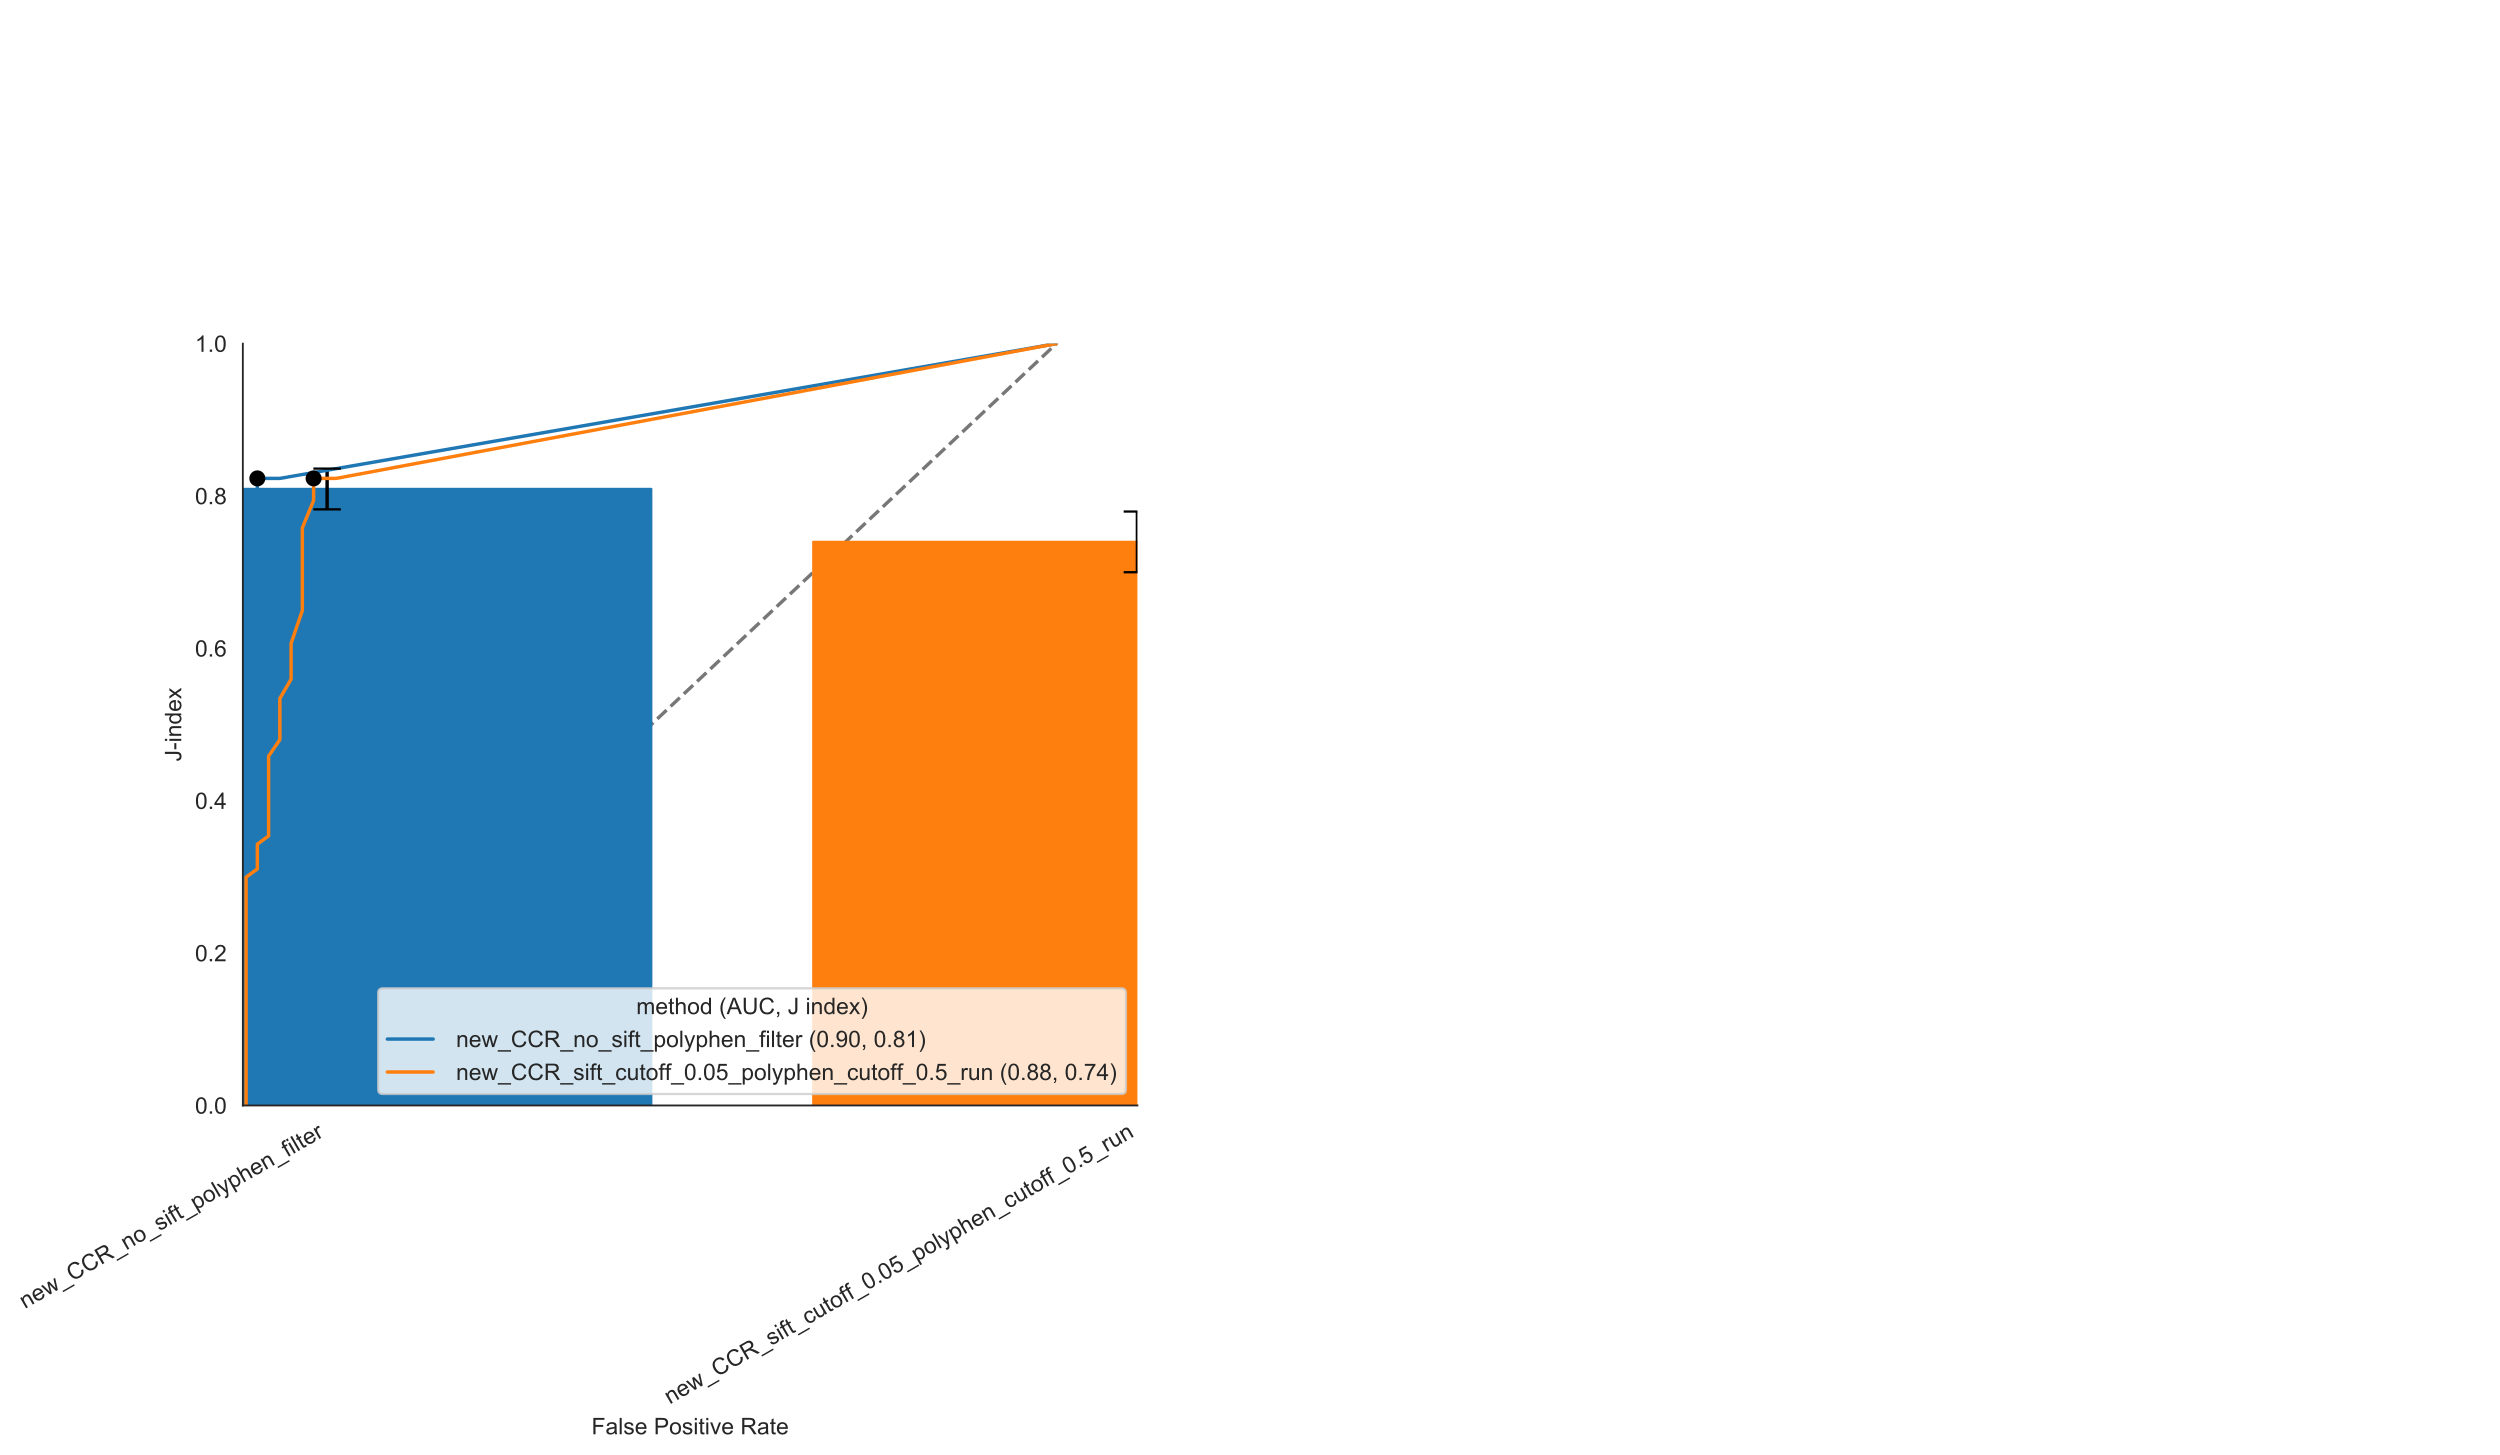 <?xml version="1.0" encoding="utf-8" standalone="no"?>
<!DOCTYPE svg PUBLIC "-//W3C//DTD SVG 1.1//EN"
  "http://www.w3.org/Graphics/SVG/1.1/DTD/svg11.dtd">
<!-- Created with matplotlib (https://matplotlib.org/) -->
<svg height="635.445pt" version="1.1" viewBox="0 0 1091.58 635.445" width="1091.58pt" xmlns="http://www.w3.org/2000/svg" xmlns:xlink="http://www.w3.org/1999/xlink">
 <defs>
  <style type="text/css">
*{stroke-linecap:butt;stroke-linejoin:round;}
  </style>
 </defs>
 <g id="figure_1">
  <g id="patch_1">
   <path d="M -0 635.445 
L 1091.58 635.445 
L 1091.58 0 
L -0 0 
z
" style="fill:#ffffff;"/>
  </g>
  <g id="axes_1">
   <g id="patch_2">
    <path d="M 106.033 482.68 
L 496.633 482.68 
L 496.633 150.04 
L 106.033 150.04 
z
" style="fill:#ffffff;"/>
   </g>
   <g id="line2d_1">
    <path clip-path="url(#p0f1726a245)" d="M 107.448 482.68 
L 461.252 150.04 
" style="fill:none;stroke:#777777;stroke-dasharray:5.55,2.4;stroke-dashoffset:0;stroke-width:1.5;"/>
   </g>
   <g id="matplotlib.axis_1">
    <g id="xtick_1">
     <g id="text_1">
      <!-- new_CCR_no_sift_polyphen_filter -->
      <defs>
       <path d="M 6.594 0 
L 6.594 51.859 
L 14.5 51.859 
L 14.5 44.484 
Q 20.219 53.031 31 53.031 
Q 35.688 53.031 39.625 51.344 
Q 43.562 49.656 45.516 46.922 
Q 47.469 44.188 48.25 40.438 
Q 48.734 37.984 48.734 31.891 
L 48.734 0 
L 39.938 0 
L 39.938 31.547 
Q 39.938 36.922 38.906 39.578 
Q 37.891 42.234 35.281 43.812 
Q 32.672 45.406 29.156 45.406 
Q 23.531 45.406 19.453 41.844 
Q 15.375 38.281 15.375 28.328 
L 15.375 0 
z
" id="ArialMT-110"/>
       <path d="M 42.094 16.703 
L 51.172 15.578 
Q 49.031 7.625 43.219 3.219 
Q 37.406 -1.172 28.375 -1.172 
Q 17 -1.172 10.328 5.828 
Q 3.656 12.844 3.656 25.484 
Q 3.656 38.578 10.391 45.797 
Q 17.141 53.031 27.875 53.031 
Q 38.281 53.031 44.875 45.953 
Q 51.469 38.875 51.469 26.031 
Q 51.469 25.25 51.422 23.688 
L 12.75 23.688 
Q 13.234 15.141 17.578 10.594 
Q 21.922 6.062 28.422 6.062 
Q 33.25 6.062 36.672 8.594 
Q 40.094 11.141 42.094 16.703 
z
M 13.234 30.906 
L 42.188 30.906 
Q 41.609 37.453 38.875 40.719 
Q 34.672 45.797 27.984 45.797 
Q 21.922 45.797 17.797 41.75 
Q 13.672 37.703 13.234 30.906 
z
" id="ArialMT-101"/>
       <path d="M 16.156 0 
L 0.297 51.859 
L 9.375 51.859 
L 17.625 21.922 
L 20.703 10.797 
Q 20.906 11.625 23.391 21.484 
L 31.641 51.859 
L 40.672 51.859 
L 48.438 21.781 
L 51.031 11.859 
L 54 21.875 
L 62.891 51.859 
L 71.438 51.859 
L 55.219 0 
L 46.094 0 
L 37.844 31.062 
L 35.844 39.891 
L 25.344 0 
z
" id="ArialMT-119"/>
       <path d="M -1.516 -19.875 
L -1.516 -13.531 
L 56.734 -13.531 
L 56.734 -19.875 
z
" id="ArialMT-95"/>
       <path d="M 58.797 25.094 
L 68.266 22.703 
Q 65.281 11.031 57.547 4.906 
Q 49.812 -1.219 38.625 -1.219 
Q 27.047 -1.219 19.797 3.484 
Q 12.547 8.203 8.766 17.141 
Q 4.984 26.078 4.984 36.328 
Q 4.984 47.516 9.25 55.828 
Q 13.531 64.156 21.406 68.469 
Q 29.297 72.797 38.766 72.797 
Q 49.516 72.797 56.828 67.328 
Q 64.156 61.859 67.047 51.953 
L 57.719 49.75 
Q 55.219 57.562 50.484 61.125 
Q 45.75 64.703 38.578 64.703 
Q 30.328 64.703 24.781 60.734 
Q 19.234 56.781 16.984 50.109 
Q 14.75 43.453 14.75 36.375 
Q 14.75 27.25 17.406 20.438 
Q 20.062 13.625 25.672 10.25 
Q 31.297 6.891 37.844 6.891 
Q 45.797 6.891 51.312 11.469 
Q 56.844 16.062 58.797 25.094 
z
" id="ArialMT-67"/>
       <path d="M 7.859 0 
L 7.859 71.578 
L 39.594 71.578 
Q 49.172 71.578 54.141 69.641 
Q 59.125 67.719 62.109 62.828 
Q 65.094 57.953 65.094 52.047 
Q 65.094 44.438 60.156 39.203 
Q 55.219 33.984 44.922 32.562 
Q 48.688 30.766 50.641 29 
Q 54.781 25.203 58.5 19.484 
L 70.953 0 
L 59.031 0 
L 49.562 14.891 
Q 45.406 21.344 42.719 24.75 
Q 40.047 28.172 37.922 29.531 
Q 35.797 30.906 33.594 31.453 
Q 31.984 31.781 28.328 31.781 
L 17.328 31.781 
L 17.328 0 
z
M 17.328 39.984 
L 37.703 39.984 
Q 44.188 39.984 47.844 41.328 
Q 51.516 42.672 53.422 45.625 
Q 55.328 48.578 55.328 52.047 
Q 55.328 57.125 51.641 60.391 
Q 47.953 63.672 39.984 63.672 
L 17.328 63.672 
z
" id="ArialMT-82"/>
       <path d="M 3.328 25.922 
Q 3.328 40.328 11.328 47.266 
Q 18.016 53.031 27.641 53.031 
Q 38.328 53.031 45.109 46.016 
Q 51.906 39.016 51.906 26.656 
Q 51.906 16.656 48.906 10.906 
Q 45.906 5.172 40.156 2 
Q 34.422 -1.172 27.641 -1.172 
Q 16.75 -1.172 10.031 5.812 
Q 3.328 12.797 3.328 25.922 
z
M 12.359 25.922 
Q 12.359 15.969 16.703 11.016 
Q 21.047 6.062 27.641 6.062 
Q 34.188 6.062 38.531 11.031 
Q 42.875 16.016 42.875 26.219 
Q 42.875 35.844 38.5 40.797 
Q 34.125 45.75 27.641 45.75 
Q 21.047 45.75 16.703 40.812 
Q 12.359 35.891 12.359 25.922 
z
" id="ArialMT-111"/>
       <path d="M 3.078 15.484 
L 11.766 16.844 
Q 12.5 11.625 15.844 8.844 
Q 19.188 6.062 25.203 6.062 
Q 31.25 6.062 34.172 8.516 
Q 37.109 10.984 37.109 14.312 
Q 37.109 17.281 34.516 19 
Q 32.719 20.172 25.531 21.969 
Q 15.875 24.422 12.141 26.203 
Q 8.406 27.984 6.469 31.125 
Q 4.547 34.281 4.547 38.094 
Q 4.547 41.547 6.125 44.5 
Q 7.719 47.469 10.453 49.422 
Q 12.5 50.922 16.031 51.969 
Q 19.578 53.031 23.641 53.031 
Q 29.734 53.031 34.344 51.266 
Q 38.969 49.516 41.156 46.5 
Q 43.359 43.5 44.188 38.484 
L 35.594 37.312 
Q 35.016 41.312 32.203 43.547 
Q 29.391 45.797 24.266 45.797 
Q 18.219 45.797 15.625 43.797 
Q 13.031 41.797 13.031 39.109 
Q 13.031 37.406 14.109 36.031 
Q 15.188 34.625 17.484 33.688 
Q 18.797 33.203 25.25 31.453 
Q 34.578 28.953 38.25 27.359 
Q 41.938 25.781 44.031 22.75 
Q 46.141 19.734 46.141 15.234 
Q 46.141 10.844 43.578 6.953 
Q 41.016 3.078 36.172 0.953 
Q 31.344 -1.172 25.25 -1.172 
Q 15.141 -1.172 9.844 3.031 
Q 4.547 7.234 3.078 15.484 
z
" id="ArialMT-115"/>
       <path d="M 6.641 61.469 
L 6.641 71.578 
L 15.438 71.578 
L 15.438 61.469 
z
M 6.641 0 
L 6.641 51.859 
L 15.438 51.859 
L 15.438 0 
z
" id="ArialMT-105"/>
       <path d="M 8.688 0 
L 8.688 45.016 
L 0.922 45.016 
L 0.922 51.859 
L 8.688 51.859 
L 8.688 57.375 
Q 8.688 62.594 9.625 65.141 
Q 10.891 68.562 14.078 70.672 
Q 17.281 72.797 23.047 72.797 
Q 26.766 72.797 31.25 71.922 
L 29.938 64.266 
Q 27.203 64.75 24.75 64.75 
Q 20.75 64.75 19.094 63.031 
Q 17.438 61.328 17.438 56.641 
L 17.438 51.859 
L 27.547 51.859 
L 27.547 45.016 
L 17.438 45.016 
L 17.438 0 
z
" id="ArialMT-102"/>
       <path d="M 25.781 7.859 
L 27.047 0.094 
Q 23.344 -0.688 20.406 -0.688 
Q 15.625 -0.688 12.984 0.828 
Q 10.359 2.344 9.281 4.812 
Q 8.203 7.281 8.203 15.188 
L 8.203 45.016 
L 1.766 45.016 
L 1.766 51.859 
L 8.203 51.859 
L 8.203 64.703 
L 16.938 69.969 
L 16.938 51.859 
L 25.781 51.859 
L 25.781 45.016 
L 16.938 45.016 
L 16.938 14.703 
Q 16.938 10.938 17.406 9.859 
Q 17.875 8.797 18.922 8.156 
Q 19.969 7.516 21.922 7.516 
Q 23.391 7.516 25.781 7.859 
z
" id="ArialMT-116"/>
       <path d="M 6.594 -19.875 
L 6.594 51.859 
L 14.594 51.859 
L 14.594 45.125 
Q 17.438 49.078 21 51.047 
Q 24.562 53.031 29.641 53.031 
Q 36.281 53.031 41.359 49.609 
Q 46.438 46.188 49.016 39.953 
Q 51.609 33.734 51.609 26.312 
Q 51.609 18.359 48.75 11.984 
Q 45.906 5.609 40.453 2.219 
Q 35.016 -1.172 29 -1.172 
Q 24.609 -1.172 21.109 0.688 
Q 17.625 2.547 15.375 5.375 
L 15.375 -19.875 
z
M 14.547 25.641 
Q 14.547 15.625 18.594 10.844 
Q 22.656 6.062 28.422 6.062 
Q 34.281 6.062 38.453 11.016 
Q 42.625 15.969 42.625 26.375 
Q 42.625 36.281 38.547 41.203 
Q 34.469 46.141 28.812 46.141 
Q 23.188 46.141 18.859 40.891 
Q 14.547 35.641 14.547 25.641 
z
" id="ArialMT-112"/>
       <path d="M 6.391 0 
L 6.391 71.578 
L 15.188 71.578 
L 15.188 0 
z
" id="ArialMT-108"/>
       <path d="M 6.203 -19.969 
L 5.219 -11.719 
Q 8.109 -12.5 10.25 -12.5 
Q 13.188 -12.5 14.938 -11.516 
Q 16.703 -10.547 17.828 -8.797 
Q 18.656 -7.469 20.516 -2.25 
Q 20.75 -1.516 21.297 -0.094 
L 1.609 51.859 
L 11.078 51.859 
L 21.875 21.828 
Q 23.969 16.109 25.641 9.812 
Q 27.156 15.875 29.25 21.625 
L 40.328 51.859 
L 49.125 51.859 
L 29.391 -0.875 
Q 26.219 -9.422 24.469 -12.641 
Q 22.125 -17 19.094 -19.016 
Q 16.062 -21.047 11.859 -21.047 
Q 9.328 -21.047 6.203 -19.969 
z
" id="ArialMT-121"/>
       <path d="M 6.594 0 
L 6.594 71.578 
L 15.375 71.578 
L 15.375 45.906 
Q 21.531 53.031 30.906 53.031 
Q 36.672 53.031 40.922 50.75 
Q 45.172 48.484 47 44.484 
Q 48.828 40.484 48.828 32.859 
L 48.828 0 
L 40.047 0 
L 40.047 32.859 
Q 40.047 39.453 37.188 42.453 
Q 34.328 45.453 29.109 45.453 
Q 25.203 45.453 21.75 43.422 
Q 18.312 41.406 16.844 37.938 
Q 15.375 34.469 15.375 28.375 
L 15.375 0 
z
" id="ArialMT-104"/>
       <path d="M 6.5 0 
L 6.5 51.859 
L 14.406 51.859 
L 14.406 44 
Q 17.438 49.516 20 51.266 
Q 22.562 53.031 25.641 53.031 
Q 30.078 53.031 34.672 50.203 
L 31.641 42.047 
Q 28.422 43.953 25.203 43.953 
Q 22.312 43.953 20.016 42.219 
Q 17.719 40.484 16.75 37.406 
Q 15.281 32.719 15.281 27.156 
L 15.281 0 
z
" id="ArialMT-114"/>
      </defs>
      <g style="fill:#262626;" transform="translate(10.84 571.58)rotate(-30)scale(0.1 -0.1)">
       <use xlink:href="#ArialMT-110"/>
       <use x="55.615" xlink:href="#ArialMT-101"/>
       <use x="111.23" xlink:href="#ArialMT-119"/>
       <use x="183.447" xlink:href="#ArialMT-95"/>
       <use x="239.062" xlink:href="#ArialMT-67"/>
       <use x="311.279" xlink:href="#ArialMT-67"/>
       <use x="383.496" xlink:href="#ArialMT-82"/>
       <use x="455.713" xlink:href="#ArialMT-95"/>
       <use x="511.328" xlink:href="#ArialMT-110"/>
       <use x="566.943" xlink:href="#ArialMT-111"/>
       <use x="622.559" xlink:href="#ArialMT-95"/>
       <use x="678.174" xlink:href="#ArialMT-115"/>
       <use x="728.174" xlink:href="#ArialMT-105"/>
       <use x="750.391" xlink:href="#ArialMT-102"/>
       <use x="778.174" xlink:href="#ArialMT-116"/>
       <use x="805.957" xlink:href="#ArialMT-95"/>
       <use x="861.572" xlink:href="#ArialMT-112"/>
       <use x="917.188" xlink:href="#ArialMT-111"/>
       <use x="972.803" xlink:href="#ArialMT-108"/>
       <use x="995.02" xlink:href="#ArialMT-121"/>
       <use x="1045.02" xlink:href="#ArialMT-112"/>
       <use x="1100.635" xlink:href="#ArialMT-104"/>
       <use x="1156.25" xlink:href="#ArialMT-101"/>
       <use x="1211.865" xlink:href="#ArialMT-110"/>
       <use x="1267.48" xlink:href="#ArialMT-95"/>
       <use x="1323.096" xlink:href="#ArialMT-102"/>
       <use x="1350.879" xlink:href="#ArialMT-105"/>
       <use x="1373.096" xlink:href="#ArialMT-108"/>
       <use x="1395.312" xlink:href="#ArialMT-116"/>
       <use x="1423.096" xlink:href="#ArialMT-101"/>
       <use x="1478.711" xlink:href="#ArialMT-114"/>
      </g>
     </g>
    </g>
    <g id="xtick_2">
     <g id="text_2">
      <!-- new_CCR_sift_cutoff_0.05_polyphen_cutoff_0.5_run -->
      <defs>
       <path d="M 40.438 19 
L 49.078 17.875 
Q 47.656 8.938 41.812 3.875 
Q 35.984 -1.172 27.484 -1.172 
Q 16.844 -1.172 10.375 5.781 
Q 3.906 12.75 3.906 25.734 
Q 3.906 34.125 6.688 40.422 
Q 9.469 46.734 15.156 49.875 
Q 20.844 53.031 27.547 53.031 
Q 35.984 53.031 41.359 48.75 
Q 46.734 44.484 48.25 36.625 
L 39.703 35.297 
Q 38.484 40.531 35.375 43.156 
Q 32.281 45.797 27.875 45.797 
Q 21.234 45.797 17.078 41.031 
Q 12.938 36.281 12.938 25.984 
Q 12.938 15.531 16.938 10.797 
Q 20.953 6.062 27.391 6.062 
Q 32.562 6.062 36.031 9.234 
Q 39.5 12.406 40.438 19 
z
" id="ArialMT-99"/>
       <path d="M 40.578 0 
L 40.578 7.625 
Q 34.516 -1.172 24.125 -1.172 
Q 19.531 -1.172 15.547 0.578 
Q 11.578 2.344 9.641 5 
Q 7.719 7.672 6.938 11.531 
Q 6.391 14.109 6.391 19.734 
L 6.391 51.859 
L 15.188 51.859 
L 15.188 23.094 
Q 15.188 16.219 15.719 13.812 
Q 16.547 10.359 19.234 8.375 
Q 21.922 6.391 25.875 6.391 
Q 29.828 6.391 33.297 8.422 
Q 36.766 10.453 38.203 13.938 
Q 39.656 17.438 39.656 24.078 
L 39.656 51.859 
L 48.438 51.859 
L 48.438 0 
z
" id="ArialMT-117"/>
       <path d="M 4.156 35.297 
Q 4.156 48 6.766 55.734 
Q 9.375 63.484 14.516 67.672 
Q 19.672 71.875 27.484 71.875 
Q 33.25 71.875 37.594 69.547 
Q 41.938 67.234 44.766 62.859 
Q 47.609 58.5 49.219 52.219 
Q 50.828 45.953 50.828 35.297 
Q 50.828 22.703 48.234 14.969 
Q 45.656 7.234 40.5 3 
Q 35.359 -1.219 27.484 -1.219 
Q 17.141 -1.219 11.234 6.203 
Q 4.156 15.141 4.156 35.297 
z
M 13.188 35.297 
Q 13.188 17.672 17.312 11.828 
Q 21.438 6 27.484 6 
Q 33.547 6 37.672 11.859 
Q 41.797 17.719 41.797 35.297 
Q 41.797 52.984 37.672 58.781 
Q 33.547 64.594 27.391 64.594 
Q 21.344 64.594 17.719 59.469 
Q 13.188 52.938 13.188 35.297 
z
" id="ArialMT-48"/>
       <path d="M 9.078 0 
L 9.078 10.016 
L 19.094 10.016 
L 19.094 0 
z
" id="ArialMT-46"/>
       <path d="M 4.156 18.75 
L 13.375 19.531 
Q 14.406 12.797 18.141 9.391 
Q 21.875 6 27.156 6 
Q 33.5 6 37.891 10.781 
Q 42.281 15.578 42.281 23.484 
Q 42.281 31 38.062 35.344 
Q 33.844 39.703 27 39.703 
Q 22.75 39.703 19.328 37.766 
Q 15.922 35.844 13.969 32.766 
L 5.719 33.844 
L 12.641 70.609 
L 48.25 70.609 
L 48.25 62.203 
L 19.672 62.203 
L 15.828 42.969 
Q 22.266 47.469 29.344 47.469 
Q 38.719 47.469 45.156 40.969 
Q 51.609 34.469 51.609 24.266 
Q 51.609 14.547 45.953 7.469 
Q 39.062 -1.219 27.156 -1.219 
Q 17.391 -1.219 11.203 4.25 
Q 5.031 9.719 4.156 18.75 
z
" id="ArialMT-53"/>
      </defs>
      <g style="fill:#262626;" transform="translate(292.424 613.277)rotate(-30)scale(0.1 -0.1)">
       <use xlink:href="#ArialMT-110"/>
       <use x="55.615" xlink:href="#ArialMT-101"/>
       <use x="111.23" xlink:href="#ArialMT-119"/>
       <use x="183.447" xlink:href="#ArialMT-95"/>
       <use x="239.062" xlink:href="#ArialMT-67"/>
       <use x="311.279" xlink:href="#ArialMT-67"/>
       <use x="383.496" xlink:href="#ArialMT-82"/>
       <use x="455.713" xlink:href="#ArialMT-95"/>
       <use x="511.328" xlink:href="#ArialMT-115"/>
       <use x="561.328" xlink:href="#ArialMT-105"/>
       <use x="583.545" xlink:href="#ArialMT-102"/>
       <use x="611.328" xlink:href="#ArialMT-116"/>
       <use x="639.111" xlink:href="#ArialMT-95"/>
       <use x="694.727" xlink:href="#ArialMT-99"/>
       <use x="744.727" xlink:href="#ArialMT-117"/>
       <use x="800.342" xlink:href="#ArialMT-116"/>
       <use x="828.125" xlink:href="#ArialMT-111"/>
       <use x="883.74" xlink:href="#ArialMT-102"/>
       <use x="911.508" xlink:href="#ArialMT-102"/>
       <use x="939.291" xlink:href="#ArialMT-95"/>
       <use x="994.906" xlink:href="#ArialMT-48"/>
       <use x="1050.521" xlink:href="#ArialMT-46"/>
       <use x="1078.305" xlink:href="#ArialMT-48"/>
       <use x="1133.92" xlink:href="#ArialMT-53"/>
       <use x="1189.535" xlink:href="#ArialMT-95"/>
       <use x="1245.15" xlink:href="#ArialMT-112"/>
       <use x="1300.766" xlink:href="#ArialMT-111"/>
       <use x="1356.381" xlink:href="#ArialMT-108"/>
       <use x="1378.598" xlink:href="#ArialMT-121"/>
       <use x="1428.598" xlink:href="#ArialMT-112"/>
       <use x="1484.213" xlink:href="#ArialMT-104"/>
       <use x="1539.828" xlink:href="#ArialMT-101"/>
       <use x="1595.443" xlink:href="#ArialMT-110"/>
       <use x="1651.059" xlink:href="#ArialMT-95"/>
       <use x="1706.674" xlink:href="#ArialMT-99"/>
       <use x="1756.674" xlink:href="#ArialMT-117"/>
       <use x="1812.289" xlink:href="#ArialMT-116"/>
       <use x="1840.072" xlink:href="#ArialMT-111"/>
       <use x="1895.688" xlink:href="#ArialMT-102"/>
       <use x="1923.455" xlink:href="#ArialMT-102"/>
       <use x="1951.238" xlink:href="#ArialMT-95"/>
       <use x="2006.854" xlink:href="#ArialMT-48"/>
       <use x="2062.469" xlink:href="#ArialMT-46"/>
       <use x="2090.252" xlink:href="#ArialMT-53"/>
       <use x="2145.867" xlink:href="#ArialMT-95"/>
       <use x="2201.482" xlink:href="#ArialMT-114"/>
       <use x="2234.783" xlink:href="#ArialMT-117"/>
       <use x="2290.398" xlink:href="#ArialMT-110"/>
      </g>
     </g>
    </g>
    <g id="text_3">
     <!-- False Positive Rate -->
     <defs>
      <path d="M 8.203 0 
L 8.203 71.578 
L 56.5 71.578 
L 56.5 63.141 
L 17.672 63.141 
L 17.672 40.969 
L 51.266 40.969 
L 51.266 32.516 
L 17.672 32.516 
L 17.672 0 
z
" id="ArialMT-70"/>
      <path d="M 40.438 6.391 
Q 35.547 2.25 31.031 0.531 
Q 26.516 -1.172 21.344 -1.172 
Q 12.797 -1.172 8.203 3 
Q 3.609 7.172 3.609 13.672 
Q 3.609 17.484 5.344 20.625 
Q 7.078 23.781 9.891 25.688 
Q 12.703 27.594 16.219 28.562 
Q 18.797 29.25 24.031 29.891 
Q 34.672 31.156 39.703 32.906 
Q 39.75 34.719 39.75 35.203 
Q 39.75 40.578 37.25 42.781 
Q 33.891 45.75 27.25 45.75 
Q 21.047 45.75 18.094 43.578 
Q 15.141 41.406 13.719 35.891 
L 5.125 37.062 
Q 6.297 42.578 8.984 45.969 
Q 11.672 49.359 16.75 51.188 
Q 21.828 53.031 28.516 53.031 
Q 35.156 53.031 39.297 51.469 
Q 43.453 49.906 45.406 47.531 
Q 47.359 45.172 48.141 41.547 
Q 48.578 39.312 48.578 33.453 
L 48.578 21.734 
Q 48.578 9.469 49.141 6.219 
Q 49.703 2.984 51.375 0 
L 42.188 0 
Q 40.828 2.734 40.438 6.391 
z
M 39.703 26.031 
Q 34.906 24.078 25.344 22.703 
Q 19.922 21.922 17.672 20.938 
Q 15.438 19.969 14.203 18.094 
Q 12.984 16.219 12.984 13.922 
Q 12.984 10.406 15.641 8.062 
Q 18.312 5.719 23.438 5.719 
Q 28.516 5.719 32.469 7.938 
Q 36.422 10.156 38.281 14.016 
Q 39.703 17 39.703 22.797 
z
" id="ArialMT-97"/>
      <path id="ArialMT-32"/>
      <path d="M 7.719 0 
L 7.719 71.578 
L 34.719 71.578 
Q 41.844 71.578 45.609 70.906 
Q 50.875 70.016 54.438 67.547 
Q 58.016 65.094 60.188 60.641 
Q 62.359 56.203 62.359 50.875 
Q 62.359 41.75 56.547 35.422 
Q 50.734 29.109 35.547 29.109 
L 17.188 29.109 
L 17.188 0 
z
M 17.188 37.547 
L 35.688 37.547 
Q 44.875 37.547 48.734 40.969 
Q 52.594 44.391 52.594 50.594 
Q 52.594 55.078 50.312 58.266 
Q 48.047 61.469 44.344 62.5 
Q 41.938 63.141 35.5 63.141 
L 17.188 63.141 
z
" id="ArialMT-80"/>
      <path d="M 21 0 
L 1.266 51.859 
L 10.547 51.859 
L 21.688 20.797 
Q 23.484 15.766 25 10.359 
Q 26.172 14.453 28.266 20.219 
L 39.797 51.859 
L 48.828 51.859 
L 29.203 0 
z
" id="ArialMT-118"/>
     </defs>
     <g style="fill:#262626;" transform="translate(258.261 626.257)scale(0.1 -0.1)">
      <use xlink:href="#ArialMT-70"/>
      <use x="61.084" xlink:href="#ArialMT-97"/>
      <use x="116.699" xlink:href="#ArialMT-108"/>
      <use x="138.916" xlink:href="#ArialMT-115"/>
      <use x="188.916" xlink:href="#ArialMT-101"/>
      <use x="244.531" xlink:href="#ArialMT-32"/>
      <use x="272.314" xlink:href="#ArialMT-80"/>
      <use x="339.014" xlink:href="#ArialMT-111"/>
      <use x="394.629" xlink:href="#ArialMT-115"/>
      <use x="444.629" xlink:href="#ArialMT-105"/>
      <use x="466.846" xlink:href="#ArialMT-116"/>
      <use x="494.629" xlink:href="#ArialMT-105"/>
      <use x="516.846" xlink:href="#ArialMT-118"/>
      <use x="566.846" xlink:href="#ArialMT-101"/>
      <use x="622.461" xlink:href="#ArialMT-32"/>
      <use x="650.244" xlink:href="#ArialMT-82"/>
      <use x="722.461" xlink:href="#ArialMT-97"/>
      <use x="778.076" xlink:href="#ArialMT-116"/>
      <use x="805.859" xlink:href="#ArialMT-101"/>
     </g>
    </g>
   </g>
   <g id="matplotlib.axis_2">
    <g id="ytick_1">
     <g id="text_4">
      <!-- 0.0 -->
      <g style="fill:#262626;" transform="translate(85.133 486.259)scale(0.1 -0.1)">
       <use xlink:href="#ArialMT-48"/>
       <use x="55.615" xlink:href="#ArialMT-46"/>
       <use x="83.398" xlink:href="#ArialMT-48"/>
      </g>
     </g>
    </g>
    <g id="ytick_2">
     <g id="text_5">
      <!-- 0.2 -->
      <defs>
       <path d="M 50.344 8.453 
L 50.344 0 
L 3.031 0 
Q 2.938 3.172 4.047 6.109 
Q 5.859 10.938 9.828 15.625 
Q 13.812 20.312 21.344 26.469 
Q 33.016 36.031 37.109 41.625 
Q 41.219 47.219 41.219 52.203 
Q 41.219 57.422 37.469 61 
Q 33.734 64.594 27.734 64.594 
Q 21.391 64.594 17.578 60.781 
Q 13.766 56.984 13.719 50.25 
L 4.688 51.172 
Q 5.609 61.281 11.656 66.578 
Q 17.719 71.875 27.938 71.875 
Q 38.234 71.875 44.234 66.156 
Q 50.25 60.453 50.25 52 
Q 50.25 47.703 48.484 43.547 
Q 46.734 39.406 42.656 34.812 
Q 38.578 30.219 29.109 22.219 
Q 21.188 15.578 18.938 13.203 
Q 16.703 10.844 15.234 8.453 
z
" id="ArialMT-50"/>
      </defs>
      <g style="fill:#262626;" transform="translate(85.133 419.731)scale(0.1 -0.1)">
       <use xlink:href="#ArialMT-48"/>
       <use x="55.615" xlink:href="#ArialMT-46"/>
       <use x="83.398" xlink:href="#ArialMT-50"/>
      </g>
     </g>
    </g>
    <g id="ytick_3">
     <g id="text_6">
      <!-- 0.4 -->
      <defs>
       <path d="M 32.328 0 
L 32.328 17.141 
L 1.266 17.141 
L 1.266 25.203 
L 33.938 71.578 
L 41.109 71.578 
L 41.109 25.203 
L 50.781 25.203 
L 50.781 17.141 
L 41.109 17.141 
L 41.109 0 
z
M 32.328 25.203 
L 32.328 57.469 
L 9.906 25.203 
z
" id="ArialMT-52"/>
      </defs>
      <g style="fill:#262626;" transform="translate(85.133 353.203)scale(0.1 -0.1)">
       <use xlink:href="#ArialMT-48"/>
       <use x="55.615" xlink:href="#ArialMT-46"/>
       <use x="83.398" xlink:href="#ArialMT-52"/>
      </g>
     </g>
    </g>
    <g id="ytick_4">
     <g id="text_7">
      <!-- 0.6 -->
      <defs>
       <path d="M 49.75 54.047 
L 41.016 53.375 
Q 39.844 58.547 37.703 60.891 
Q 34.125 64.656 28.906 64.656 
Q 24.703 64.656 21.531 62.312 
Q 17.391 59.281 14.984 53.469 
Q 12.594 47.656 12.5 36.922 
Q 15.672 41.75 20.266 44.094 
Q 24.859 46.438 29.891 46.438 
Q 38.672 46.438 44.844 39.969 
Q 51.031 33.5 51.031 23.25 
Q 51.031 16.5 48.125 10.719 
Q 45.219 4.938 40.141 1.859 
Q 35.062 -1.219 28.609 -1.219 
Q 17.625 -1.219 10.688 6.859 
Q 3.766 14.938 3.766 33.5 
Q 3.766 54.25 11.422 63.672 
Q 18.109 71.875 29.438 71.875 
Q 37.891 71.875 43.281 67.141 
Q 48.688 62.406 49.75 54.047 
z
M 13.875 23.188 
Q 13.875 18.656 15.797 14.5 
Q 17.719 10.359 21.188 8.172 
Q 24.656 6 28.469 6 
Q 34.031 6 38.031 10.484 
Q 42.047 14.984 42.047 22.703 
Q 42.047 30.125 38.078 34.391 
Q 34.125 38.672 28.125 38.672 
Q 22.172 38.672 18.016 34.391 
Q 13.875 30.125 13.875 23.188 
z
" id="ArialMT-54"/>
      </defs>
      <g style="fill:#262626;" transform="translate(85.133 286.675)scale(0.1 -0.1)">
       <use xlink:href="#ArialMT-48"/>
       <use x="55.615" xlink:href="#ArialMT-46"/>
       <use x="83.398" xlink:href="#ArialMT-54"/>
      </g>
     </g>
    </g>
    <g id="ytick_5">
     <g id="text_8">
      <!-- 0.8 -->
      <defs>
       <path d="M 17.672 38.812 
Q 12.203 40.828 9.562 44.531 
Q 6.938 48.25 6.938 53.422 
Q 6.938 61.234 12.547 66.547 
Q 18.172 71.875 27.484 71.875 
Q 36.859 71.875 42.578 66.422 
Q 48.297 60.984 48.297 53.172 
Q 48.297 48.188 45.672 44.5 
Q 43.062 40.828 37.75 38.812 
Q 44.344 36.672 47.781 31.875 
Q 51.219 27.094 51.219 20.453 
Q 51.219 11.281 44.719 5.031 
Q 38.234 -1.219 27.641 -1.219 
Q 17.047 -1.219 10.547 5.047 
Q 4.047 11.328 4.047 20.703 
Q 4.047 27.688 7.594 32.391 
Q 11.141 37.109 17.672 38.812 
z
M 15.922 53.719 
Q 15.922 48.641 19.188 45.406 
Q 22.469 42.188 27.688 42.188 
Q 32.766 42.188 36.016 45.375 
Q 39.266 48.578 39.266 53.219 
Q 39.266 58.062 35.906 61.359 
Q 32.562 64.656 27.594 64.656 
Q 22.562 64.656 19.234 61.422 
Q 15.922 58.203 15.922 53.719 
z
M 13.094 20.656 
Q 13.094 16.891 14.875 13.375 
Q 16.656 9.859 20.172 7.922 
Q 23.688 6 27.734 6 
Q 34.031 6 38.125 10.047 
Q 42.234 14.109 42.234 20.359 
Q 42.234 26.703 38.016 30.859 
Q 33.797 35.016 27.438 35.016 
Q 21.234 35.016 17.156 30.906 
Q 13.094 26.812 13.094 20.656 
z
" id="ArialMT-56"/>
      </defs>
      <g style="fill:#262626;" transform="translate(85.133 220.147)scale(0.1 -0.1)">
       <use xlink:href="#ArialMT-48"/>
       <use x="55.615" xlink:href="#ArialMT-46"/>
       <use x="83.398" xlink:href="#ArialMT-56"/>
      </g>
     </g>
    </g>
    <g id="ytick_6">
     <g id="text_9">
      <!-- 1.0 -->
      <defs>
       <path d="M 37.25 0 
L 28.469 0 
L 28.469 56 
Q 25.297 52.984 20.141 49.953 
Q 14.984 46.922 10.891 45.406 
L 10.891 53.906 
Q 18.266 57.375 23.781 62.297 
Q 29.297 67.234 31.594 71.875 
L 37.25 71.875 
z
" id="ArialMT-49"/>
      </defs>
      <g style="fill:#262626;" transform="translate(85.133 153.619)scale(0.1 -0.1)">
       <use xlink:href="#ArialMT-49"/>
       <use x="55.615" xlink:href="#ArialMT-46"/>
       <use x="83.398" xlink:href="#ArialMT-48"/>
      </g>
     </g>
    </g>
    <g id="text_10">
     <!-- J-index -->
     <defs>
      <path d="M 2.875 20.312 
L 11.422 21.484 
Q 11.766 13.281 14.5 10.25 
Q 17.234 7.234 22.078 7.234 
Q 25.641 7.234 28.219 8.859 
Q 30.812 10.5 31.781 13.297 
Q 32.766 16.109 32.766 22.266 
L 32.766 71.578 
L 42.234 71.578 
L 42.234 22.797 
Q 42.234 13.812 40.062 8.875 
Q 37.891 3.953 33.172 1.359 
Q 28.469 -1.219 22.125 -1.219 
Q 12.703 -1.219 7.688 4.203 
Q 2.688 9.625 2.875 20.312 
z
" id="ArialMT-74"/>
      <path d="M 3.172 21.484 
L 3.172 30.328 
L 30.172 30.328 
L 30.172 21.484 
z
" id="ArialMT-45"/>
      <path d="M 40.234 0 
L 40.234 6.547 
Q 35.297 -1.172 25.734 -1.172 
Q 19.531 -1.172 14.328 2.25 
Q 9.125 5.672 6.266 11.797 
Q 3.422 17.922 3.422 25.875 
Q 3.422 33.641 6 39.969 
Q 8.594 46.297 13.766 49.656 
Q 18.953 53.031 25.344 53.031 
Q 30.031 53.031 33.688 51.047 
Q 37.359 49.078 39.656 45.906 
L 39.656 71.578 
L 48.391 71.578 
L 48.391 0 
z
M 12.453 25.875 
Q 12.453 15.922 16.641 10.984 
Q 20.844 6.062 26.562 6.062 
Q 32.328 6.062 36.344 10.766 
Q 40.375 15.484 40.375 25.141 
Q 40.375 35.797 36.266 40.766 
Q 32.172 45.75 26.172 45.75 
Q 20.312 45.75 16.375 40.969 
Q 12.453 36.188 12.453 25.875 
z
" id="ArialMT-100"/>
      <path d="M 0.734 0 
L 19.672 26.953 
L 2.156 51.859 
L 13.141 51.859 
L 21.094 39.703 
Q 23.344 36.234 24.703 33.891 
Q 26.859 37.109 28.656 39.594 
L 37.406 51.859 
L 47.906 51.859 
L 29.984 27.438 
L 49.266 0 
L 38.484 0 
L 27.828 16.109 
L 25 20.453 
L 11.375 0 
z
" id="ArialMT-120"/>
     </defs>
     <g style="fill:#262626;" transform="translate(79.145 332.477)rotate(-90)scale(0.1 -0.1)">
      <use xlink:href="#ArialMT-74"/>
      <use x="50" xlink:href="#ArialMT-45"/>
      <use x="83.301" xlink:href="#ArialMT-105"/>
      <use x="105.518" xlink:href="#ArialMT-110"/>
      <use x="161.133" xlink:href="#ArialMT-100"/>
      <use x="216.748" xlink:href="#ArialMT-101"/>
      <use x="272.363" xlink:href="#ArialMT-120"/>
     </g>
    </g>
   </g>
   <g id="patch_3">
    <path clip-path="url(#p0f1726a245)" d="M 1.307 482.68 
L 284.35 482.68 
L 284.35 213.502 
L 1.307 213.502 
z
" style="fill:#1f77b4;stroke:#1f77b4;stroke-linejoin:miter;"/>
   </g>
   <g id="patch_4">
    <path clip-path="url(#p0f1726a245)" d="M 355.111 482.68 
L 638.155 482.68 
L 638.155 236.602 
L 355.111 236.602 
z
" style="fill:#ff7f0e;stroke:#ff7f0e;stroke-linejoin:miter;"/>
   </g>
   <g id="LineCollection_1">
    <path clip-path="url(#p0f1726a245)" d="M 142.828 222.402 
L 142.828 204.602 
" style="fill:none;stroke:#000000;stroke-width:1.5;"/>
    <path clip-path="url(#p0f1726a245)" d="M 496.633 249.852 
L 496.633 223.353 
" style="fill:none;stroke:#000000;stroke-width:1.5;"/>
   </g>
   <g id="line2d_2">
    <path clip-path="url(#p0f1726a245)" d="M 107.448 482.68 
L 107.448 476.676 
L 107.448 456.261 
L 107.448 455.06 
L 107.448 440.65 
L 107.448 438.248 
L 107.448 429.842 
L 107.448 428.641 
L 107.448 426.239 
L 107.448 423.838 
L 107.448 420.235 
L 107.448 417.833 
L 107.448 416.632 
L 107.448 404.624 
L 107.448 402.222 
L 107.448 397.418 
L 107.448 390.213 
L 107.448 383.008 
L 107.448 375.803 
L 107.448 368.598 
L 107.448 366.196 
L 107.448 358.991 
L 107.448 350.585 
L 107.448 348.183 
L 107.448 343.379 
L 107.448 336.174 
L 112.362 327.768 
L 112.362 315.76 
L 112.362 309.755 
L 112.362 302.55 
L 112.362 297.747 
L 112.362 289.341 
L 112.362 276.131 
L 112.362 268.926 
L 112.362 256.917 
L 112.362 220.891 
L 112.362 208.882 
L 122.19 208.882 
L 461.252 150.04 
" style="fill:none;stroke:#1f77b4;stroke-linecap:round;stroke-width:1.5;"/>
   </g>
   <g id="line2d_3">
    <defs>
     <path d="M 0 3 
C 0.796 3 1.559 2.684 2.121 2.121 
C 2.684 1.559 3 0.796 3 0 
C 3 -0.796 2.684 -1.559 2.121 -2.121 
C 1.559 -2.684 0.796 -3 0 -3 
C -0.796 -3 -1.559 -2.684 -2.121 -2.121 
C -2.684 -1.559 -3 -0.796 -3 0 
C -3 0.796 -2.684 1.559 -2.121 2.121 
C -1.559 2.684 -0.796 3 0 3 
z
" id="mc1b784c9c9" style="stroke:#000000;"/>
    </defs>
    <g clip-path="url(#p0f1726a245)">
     <use style="stroke:#000000;" x="112.362" xlink:href="#mc1b784c9c9" y="208.882"/>
    </g>
   </g>
   <g id="line2d_4">
    <path clip-path="url(#p0f1726a245)" d="M 107.448 482.68 
L 107.448 477.877 
L 107.448 457.462 
L 107.448 453.859 
L 107.448 451.457 
L 107.448 439.449 
L 107.448 435.846 
L 107.448 427.44 
L 107.448 425.038 
L 107.448 423.838 
L 107.448 421.436 
L 107.448 419.034 
L 107.448 414.231 
L 107.448 402.222 
L 107.448 399.82 
L 107.448 397.418 
L 107.448 393.816 
L 107.448 386.611 
L 107.448 384.209 
L 107.448 383.008 
L 112.362 379.405 
L 112.362 370.999 
L 112.362 368.598 
L 117.276 364.995 
L 117.276 354.187 
L 117.276 345.781 
L 117.276 343.379 
L 117.276 337.375 
L 117.276 330.17 
L 122.19 322.965 
L 122.19 310.956 
L 122.19 304.952 
L 127.104 296.546 
L 127.104 289.341 
L 127.104 280.934 
L 132.018 266.524 
L 132.018 258.118 
L 132.018 244.908 
L 132.018 230.498 
L 136.932 218.489 
L 136.932 214.887 
L 136.932 208.882 
L 146.76 208.882 
L 461.252 150.04 
" style="fill:none;stroke:#ff7f0e;stroke-linecap:round;stroke-width:1.5;"/>
   </g>
   <g id="line2d_5">
    <g clip-path="url(#p0f1726a245)">
     <use style="stroke:#000000;" x="136.932" xlink:href="#mc1b784c9c9" y="208.882"/>
    </g>
   </g>
   <g id="line2d_6">
    <defs>
     <path d="M 6 0 
L -6 -0 
" id="m6b26a9aee0" style="stroke:#000000;"/>
    </defs>
    <g clip-path="url(#p0f1726a245)">
     <use style="stroke:#000000;" x="142.828" xlink:href="#m6b26a9aee0" y="222.402"/>
     <use style="stroke:#000000;" x="496.633" xlink:href="#m6b26a9aee0" y="249.852"/>
    </g>
   </g>
   <g id="line2d_7">
    <g clip-path="url(#p0f1726a245)">
     <use style="stroke:#000000;" x="142.828" xlink:href="#m6b26a9aee0" y="204.602"/>
     <use style="stroke:#000000;" x="496.633" xlink:href="#m6b26a9aee0" y="223.353"/>
    </g>
   </g>
   <g id="patch_5">
    <path d="M 106.033 482.68 
L 106.033 150.04 
" style="fill:none;stroke:#262626;stroke-linecap:square;stroke-linejoin:miter;stroke-width:0.8;"/>
   </g>
   <g id="patch_6">
    <path d="M 106.033 482.68 
L 496.633 482.68 
" style="fill:none;stroke:#262626;stroke-linecap:square;stroke-linejoin:miter;stroke-width:0.8;"/>
   </g>
   <g id="legend_1">
    <g id="patch_7">
     <path d="M 167.133 477.68 
L 489.633 477.68 
Q 491.633 477.68 491.633 475.68 
L 491.633 433.527 
Q 491.633 431.527 489.633 431.527 
L 167.133 431.527 
Q 165.133 431.527 165.133 433.527 
L 165.133 475.68 
Q 165.133 477.68 167.133 477.68 
z
" style="fill:#ffffff;opacity:0.8;stroke:#cccccc;stroke-linejoin:miter;"/>
    </g>
    <g id="text_11">
     <!-- method (AUC, J index) -->
     <defs>
      <path d="M 6.594 0 
L 6.594 51.859 
L 14.453 51.859 
L 14.453 44.578 
Q 16.891 48.391 20.938 50.703 
Q 25 53.031 30.172 53.031 
Q 35.938 53.031 39.625 50.641 
Q 43.312 48.25 44.828 43.953 
Q 50.984 53.031 60.844 53.031 
Q 68.562 53.031 72.703 48.75 
Q 76.859 44.484 76.859 35.594 
L 76.859 0 
L 68.109 0 
L 68.109 32.672 
Q 68.109 37.938 67.25 40.25 
Q 66.406 42.578 64.156 43.984 
Q 61.922 45.406 58.891 45.406 
Q 53.422 45.406 49.797 41.766 
Q 46.188 38.141 46.188 30.125 
L 46.188 0 
L 37.406 0 
L 37.406 33.688 
Q 37.406 39.547 35.25 42.469 
Q 33.109 45.406 28.219 45.406 
Q 24.516 45.406 21.359 43.453 
Q 18.219 41.5 16.797 37.734 
Q 15.375 33.984 15.375 26.906 
L 15.375 0 
z
" id="ArialMT-109"/>
      <path d="M 23.391 -21.047 
Q 16.109 -11.859 11.078 0.438 
Q 6.062 12.75 6.062 25.922 
Q 6.062 37.547 9.812 48.188 
Q 14.203 60.547 23.391 72.797 
L 29.688 72.797 
Q 23.781 62.641 21.875 58.297 
Q 18.891 51.562 17.188 44.234 
Q 15.094 35.109 15.094 25.875 
Q 15.094 2.391 29.688 -21.047 
z
" id="ArialMT-40"/>
      <path d="M -0.141 0 
L 27.344 71.578 
L 37.547 71.578 
L 66.844 0 
L 56.062 0 
L 47.703 21.688 
L 17.781 21.688 
L 9.906 0 
z
M 20.516 29.391 
L 44.781 29.391 
L 37.312 49.219 
Q 33.891 58.25 32.234 64.062 
Q 30.859 57.172 28.375 50.391 
z
" id="ArialMT-65"/>
      <path d="M 54.688 71.578 
L 64.156 71.578 
L 64.156 30.219 
Q 64.156 19.438 61.719 13.078 
Q 59.281 6.734 52.906 2.75 
Q 46.531 -1.219 36.188 -1.219 
Q 26.125 -1.219 19.719 2.25 
Q 13.328 5.719 10.594 12.281 
Q 7.859 18.844 7.859 30.219 
L 7.859 71.578 
L 17.328 71.578 
L 17.328 30.281 
Q 17.328 20.953 19.062 16.531 
Q 20.797 12.109 25.016 9.719 
Q 29.25 7.328 35.359 7.328 
Q 45.797 7.328 50.234 12.062 
Q 54.688 16.797 54.688 30.281 
z
" id="ArialMT-85"/>
      <path d="M 8.891 0 
L 8.891 10.016 
L 18.891 10.016 
L 18.891 0 
Q 18.891 -5.516 16.938 -8.906 
Q 14.984 -12.312 10.75 -14.156 
L 8.297 -10.406 
Q 11.078 -9.188 12.391 -6.812 
Q 13.719 -4.438 13.875 0 
z
" id="ArialMT-44"/>
      <path d="M 12.359 -21.047 
L 6.062 -21.047 
Q 20.656 2.391 20.656 25.875 
Q 20.656 35.062 18.562 44.094 
Q 16.891 51.422 13.922 58.156 
Q 12.016 62.547 6.062 72.797 
L 12.359 72.797 
Q 21.531 60.547 25.922 48.188 
Q 29.688 37.547 29.688 25.922 
Q 29.688 12.75 24.625 0.438 
Q 19.578 -11.859 12.359 -21.047 
z
" id="ArialMT-41"/>
     </defs>
     <g style="fill:#262626;" transform="translate(277.812 442.807)scale(0.1 -0.1)">
      <use xlink:href="#ArialMT-109"/>
      <use x="83.301" xlink:href="#ArialMT-101"/>
      <use x="138.916" xlink:href="#ArialMT-116"/>
      <use x="166.699" xlink:href="#ArialMT-104"/>
      <use x="222.314" xlink:href="#ArialMT-111"/>
      <use x="277.93" xlink:href="#ArialMT-100"/>
      <use x="333.545" xlink:href="#ArialMT-32"/>
      <use x="361.328" xlink:href="#ArialMT-40"/>
      <use x="394.629" xlink:href="#ArialMT-65"/>
      <use x="461.328" xlink:href="#ArialMT-85"/>
      <use x="533.545" xlink:href="#ArialMT-67"/>
      <use x="605.762" xlink:href="#ArialMT-44"/>
      <use x="633.545" xlink:href="#ArialMT-32"/>
      <use x="661.328" xlink:href="#ArialMT-74"/>
      <use x="711.328" xlink:href="#ArialMT-32"/>
      <use x="739.111" xlink:href="#ArialMT-105"/>
      <use x="761.328" xlink:href="#ArialMT-110"/>
      <use x="816.943" xlink:href="#ArialMT-100"/>
      <use x="872.559" xlink:href="#ArialMT-101"/>
      <use x="928.174" xlink:href="#ArialMT-120"/>
      <use x="978.174" xlink:href="#ArialMT-41"/>
     </g>
    </g>
    <g id="line2d_8">
     <path d="M 169.133 453.691 
L 189.133 453.691 
" style="fill:none;stroke:#1f77b4;stroke-linecap:round;stroke-width:1.5;"/>
    </g>
    <g id="line2d_9"/>
    <g id="text_12">
     <!-- new_CCR_no_sift_polyphen_filter (0.90, 0.81) -->
     <defs>
      <path d="M 5.469 16.547 
L 13.922 17.328 
Q 14.984 11.375 18.016 8.688 
Q 21.047 6 25.781 6 
Q 29.828 6 32.875 7.859 
Q 35.938 9.719 37.891 12.812 
Q 39.844 15.922 41.156 21.188 
Q 42.484 26.469 42.484 31.938 
Q 42.484 32.516 42.438 33.688 
Q 39.797 29.5 35.234 26.875 
Q 30.672 24.266 25.344 24.266 
Q 16.453 24.266 10.297 30.703 
Q 4.156 37.156 4.156 47.703 
Q 4.156 58.594 10.578 65.234 
Q 17 71.875 26.656 71.875 
Q 33.641 71.875 39.422 68.109 
Q 45.219 64.359 48.219 57.391 
Q 51.219 50.438 51.219 37.25 
Q 51.219 23.531 48.234 15.406 
Q 45.266 7.281 39.375 3.031 
Q 33.5 -1.219 25.594 -1.219 
Q 17.188 -1.219 11.859 3.438 
Q 6.547 8.109 5.469 16.547 
z
M 41.453 48.141 
Q 41.453 55.719 37.422 60.156 
Q 33.406 64.594 27.734 64.594 
Q 21.875 64.594 17.531 59.812 
Q 13.188 55.031 13.188 47.406 
Q 13.188 40.578 17.312 36.297 
Q 21.438 32.031 27.484 32.031 
Q 33.594 32.031 37.516 36.297 
Q 41.453 40.578 41.453 48.141 
z
" id="ArialMT-57"/>
     </defs>
     <g style="fill:#262626;" transform="translate(199.133 457.191)scale(0.1 -0.1)">
      <use xlink:href="#ArialMT-110"/>
      <use x="55.615" xlink:href="#ArialMT-101"/>
      <use x="111.23" xlink:href="#ArialMT-119"/>
      <use x="183.447" xlink:href="#ArialMT-95"/>
      <use x="239.062" xlink:href="#ArialMT-67"/>
      <use x="311.279" xlink:href="#ArialMT-67"/>
      <use x="383.496" xlink:href="#ArialMT-82"/>
      <use x="455.713" xlink:href="#ArialMT-95"/>
      <use x="511.328" xlink:href="#ArialMT-110"/>
      <use x="566.943" xlink:href="#ArialMT-111"/>
      <use x="622.559" xlink:href="#ArialMT-95"/>
      <use x="678.174" xlink:href="#ArialMT-115"/>
      <use x="728.174" xlink:href="#ArialMT-105"/>
      <use x="750.391" xlink:href="#ArialMT-102"/>
      <use x="778.174" xlink:href="#ArialMT-116"/>
      <use x="805.957" xlink:href="#ArialMT-95"/>
      <use x="861.572" xlink:href="#ArialMT-112"/>
      <use x="917.188" xlink:href="#ArialMT-111"/>
      <use x="972.803" xlink:href="#ArialMT-108"/>
      <use x="995.02" xlink:href="#ArialMT-121"/>
      <use x="1045.02" xlink:href="#ArialMT-112"/>
      <use x="1100.635" xlink:href="#ArialMT-104"/>
      <use x="1156.25" xlink:href="#ArialMT-101"/>
      <use x="1211.865" xlink:href="#ArialMT-110"/>
      <use x="1267.48" xlink:href="#ArialMT-95"/>
      <use x="1323.096" xlink:href="#ArialMT-102"/>
      <use x="1350.879" xlink:href="#ArialMT-105"/>
      <use x="1373.096" xlink:href="#ArialMT-108"/>
      <use x="1395.312" xlink:href="#ArialMT-116"/>
      <use x="1423.096" xlink:href="#ArialMT-101"/>
      <use x="1478.711" xlink:href="#ArialMT-114"/>
      <use x="1512.012" xlink:href="#ArialMT-32"/>
      <use x="1539.795" xlink:href="#ArialMT-40"/>
      <use x="1573.096" xlink:href="#ArialMT-48"/>
      <use x="1628.711" xlink:href="#ArialMT-46"/>
      <use x="1656.494" xlink:href="#ArialMT-57"/>
      <use x="1712.109" xlink:href="#ArialMT-48"/>
      <use x="1767.725" xlink:href="#ArialMT-44"/>
      <use x="1795.508" xlink:href="#ArialMT-32"/>
      <use x="1823.291" xlink:href="#ArialMT-48"/>
      <use x="1878.906" xlink:href="#ArialMT-46"/>
      <use x="1906.689" xlink:href="#ArialMT-56"/>
      <use x="1962.305" xlink:href="#ArialMT-49"/>
      <use x="2017.92" xlink:href="#ArialMT-41"/>
     </g>
    </g>
    <g id="line2d_10">
     <path d="M 169.133 468.075 
L 189.133 468.075 
" style="fill:none;stroke:#ff7f0e;stroke-linecap:round;stroke-width:1.5;"/>
    </g>
    <g id="line2d_11"/>
    <g id="text_13">
     <!-- new_CCR_sift_cutoff_0.05_polyphen_cutoff_0.5_run (0.88, 0.74) -->
     <defs>
      <path d="M 4.734 62.203 
L 4.734 70.656 
L 51.078 70.656 
L 51.078 63.812 
Q 44.234 56.547 37.516 44.484 
Q 30.812 32.422 27.156 19.672 
Q 24.516 10.688 23.781 0 
L 14.75 0 
Q 14.891 8.453 18.062 20.406 
Q 21.234 32.375 27.172 43.484 
Q 33.109 54.594 39.797 62.203 
z
" id="ArialMT-55"/>
     </defs>
     <g style="fill:#262626;" transform="translate(199.133 471.575)scale(0.1 -0.1)">
      <use xlink:href="#ArialMT-110"/>
      <use x="55.615" xlink:href="#ArialMT-101"/>
      <use x="111.23" xlink:href="#ArialMT-119"/>
      <use x="183.447" xlink:href="#ArialMT-95"/>
      <use x="239.062" xlink:href="#ArialMT-67"/>
      <use x="311.279" xlink:href="#ArialMT-67"/>
      <use x="383.496" xlink:href="#ArialMT-82"/>
      <use x="455.713" xlink:href="#ArialMT-95"/>
      <use x="511.328" xlink:href="#ArialMT-115"/>
      <use x="561.328" xlink:href="#ArialMT-105"/>
      <use x="583.545" xlink:href="#ArialMT-102"/>
      <use x="611.328" xlink:href="#ArialMT-116"/>
      <use x="639.111" xlink:href="#ArialMT-95"/>
      <use x="694.727" xlink:href="#ArialMT-99"/>
      <use x="744.727" xlink:href="#ArialMT-117"/>
      <use x="800.342" xlink:href="#ArialMT-116"/>
      <use x="828.125" xlink:href="#ArialMT-111"/>
      <use x="883.74" xlink:href="#ArialMT-102"/>
      <use x="911.508" xlink:href="#ArialMT-102"/>
      <use x="939.291" xlink:href="#ArialMT-95"/>
      <use x="994.906" xlink:href="#ArialMT-48"/>
      <use x="1050.521" xlink:href="#ArialMT-46"/>
      <use x="1078.305" xlink:href="#ArialMT-48"/>
      <use x="1133.92" xlink:href="#ArialMT-53"/>
      <use x="1189.535" xlink:href="#ArialMT-95"/>
      <use x="1245.15" xlink:href="#ArialMT-112"/>
      <use x="1300.766" xlink:href="#ArialMT-111"/>
      <use x="1356.381" xlink:href="#ArialMT-108"/>
      <use x="1378.598" xlink:href="#ArialMT-121"/>
      <use x="1428.598" xlink:href="#ArialMT-112"/>
      <use x="1484.213" xlink:href="#ArialMT-104"/>
      <use x="1539.828" xlink:href="#ArialMT-101"/>
      <use x="1595.443" xlink:href="#ArialMT-110"/>
      <use x="1651.059" xlink:href="#ArialMT-95"/>
      <use x="1706.674" xlink:href="#ArialMT-99"/>
      <use x="1756.674" xlink:href="#ArialMT-117"/>
      <use x="1812.289" xlink:href="#ArialMT-116"/>
      <use x="1840.072" xlink:href="#ArialMT-111"/>
      <use x="1895.688" xlink:href="#ArialMT-102"/>
      <use x="1923.455" xlink:href="#ArialMT-102"/>
      <use x="1951.238" xlink:href="#ArialMT-95"/>
      <use x="2006.854" xlink:href="#ArialMT-48"/>
      <use x="2062.469" xlink:href="#ArialMT-46"/>
      <use x="2090.252" xlink:href="#ArialMT-53"/>
      <use x="2145.867" xlink:href="#ArialMT-95"/>
      <use x="2201.482" xlink:href="#ArialMT-114"/>
      <use x="2234.783" xlink:href="#ArialMT-117"/>
      <use x="2290.398" xlink:href="#ArialMT-110"/>
      <use x="2346.014" xlink:href="#ArialMT-32"/>
      <use x="2373.797" xlink:href="#ArialMT-40"/>
      <use x="2407.098" xlink:href="#ArialMT-48"/>
      <use x="2462.713" xlink:href="#ArialMT-46"/>
      <use x="2490.496" xlink:href="#ArialMT-56"/>
      <use x="2546.111" xlink:href="#ArialMT-56"/>
      <use x="2601.727" xlink:href="#ArialMT-44"/>
      <use x="2629.51" xlink:href="#ArialMT-32"/>
      <use x="2657.293" xlink:href="#ArialMT-48"/>
      <use x="2712.908" xlink:href="#ArialMT-46"/>
      <use x="2740.691" xlink:href="#ArialMT-55"/>
      <use x="2796.307" xlink:href="#ArialMT-52"/>
      <use x="2851.922" xlink:href="#ArialMT-41"/>
     </g>
    </g>
   </g>
  </g>
 </g>
 <defs>
  <clipPath id="p0f1726a245">
   <rect height="332.64" width="390.6" x="106.033" y="150.04"/>
  </clipPath>
 </defs>
</svg>
